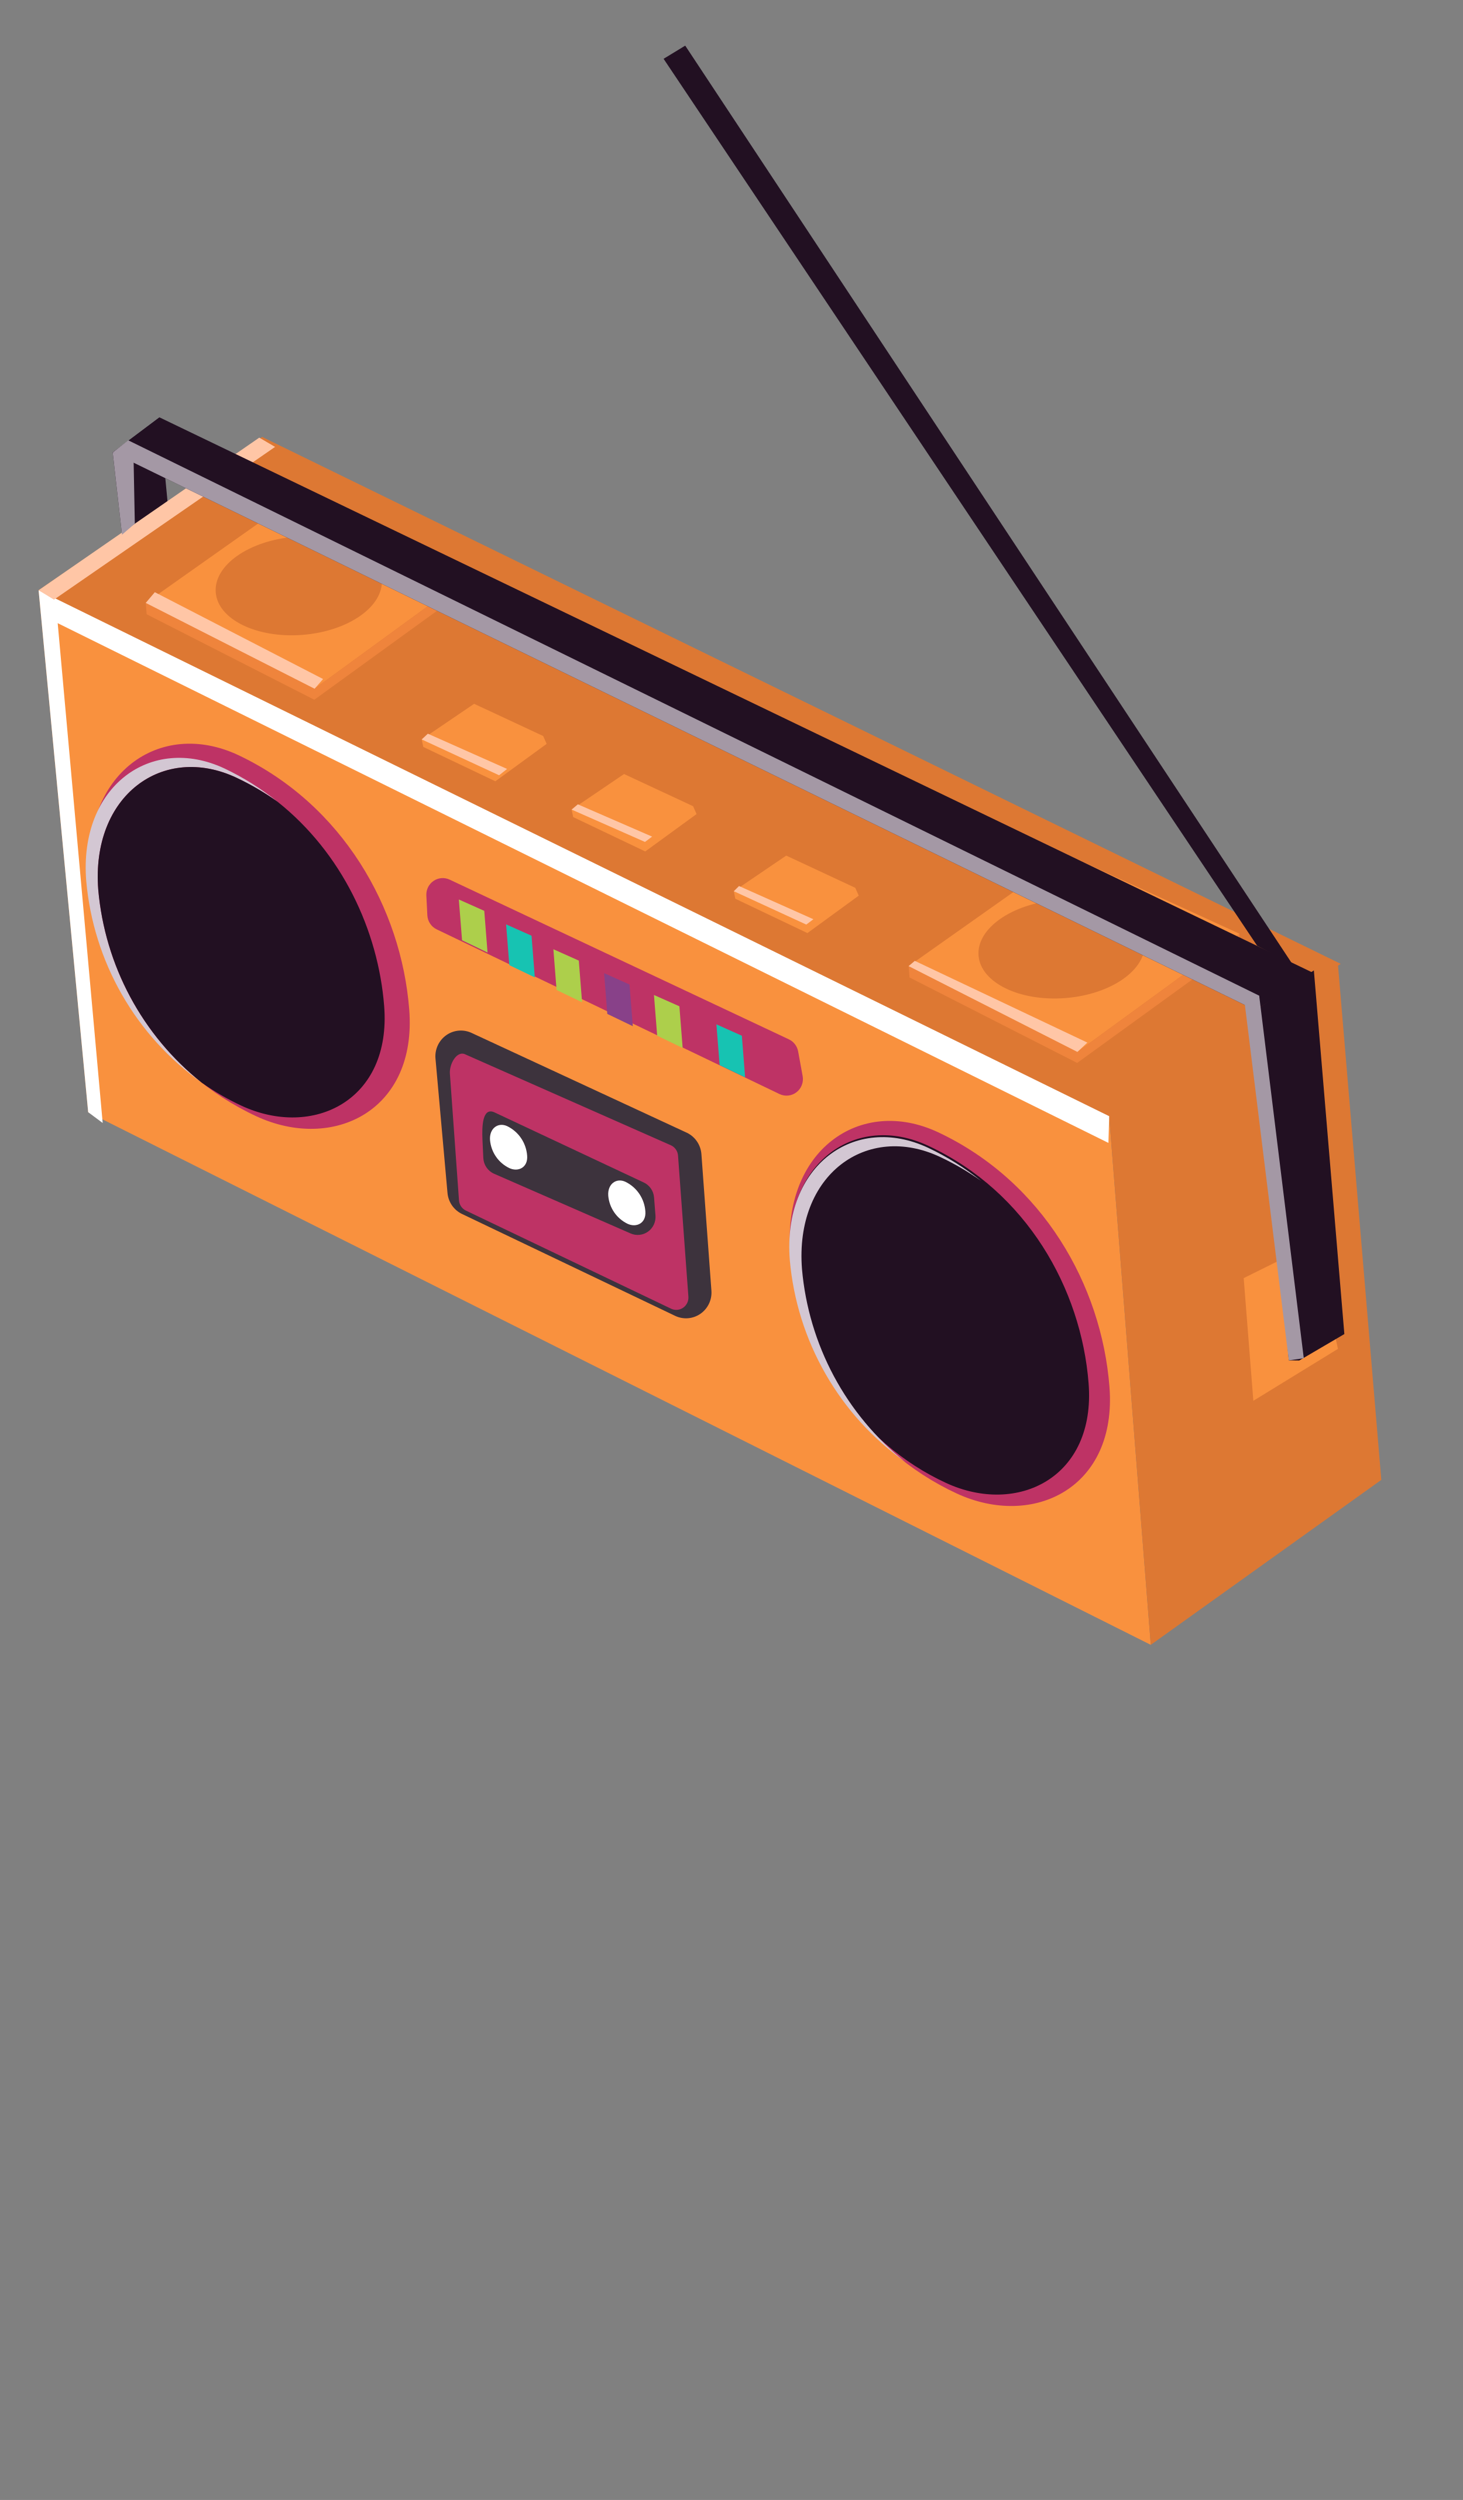 <svg width="113" height="193" viewBox="0 0 113 193" fill="none" xmlns="http://www.w3.org/2000/svg">
<rect x="0" y="0" width="113" height="193" fill="#808080" stroke="none"/>
<g clip-path="url(#clip0)">
<path d="M6.811 85.863L2.979 45.54L85.671 86.171L88.884 126.985L6.811 85.863Z" fill="#F9913E"/>
<path d="M2.981 45.568L20.249 33.732L103.554 74.409L85.848 86.283L2.981 45.568Z" fill="#DD7833"/>
<path d="M103.33 74.331L106.691 114.248L88.883 126.985L85.671 86.171L103.33 74.331Z" fill="#DD7833"/>
<path d="M31.608 77.934C32.224 85.758 25.729 88.908 19.82 86.187C12.56 82.834 7.572 75.404 6.956 67.58C6.34 59.755 12.326 55.441 18.417 58.301C26.472 62.119 30.992 70.109 31.608 77.934Z" fill="#BE3365"/>
<path d="M21.431 61.889C20.436 61.183 19.381 60.567 18.279 60.048C12.606 57.366 7.016 61.397 7.591 68.701C7.848 71.596 8.688 74.409 10.06 76.966C11.432 79.523 13.306 81.772 15.569 83.573C13.053 81.786 10.952 79.467 9.413 76.777C7.874 74.088 6.935 71.093 6.659 68.001C6.084 60.698 11.674 56.667 17.346 59.331C18.8 60.022 20.171 60.88 21.431 61.889Z" fill="#D3C7D3"/>
<path d="M29.672 77.668C30.246 84.972 24.173 87.91 18.67 85.372C17.584 84.868 16.546 84.266 15.568 83.574C13.306 81.772 11.431 79.524 10.06 76.966C8.688 74.409 7.848 71.596 7.59 68.701C7.015 61.397 12.605 57.366 18.278 60.048C19.38 60.568 20.435 61.184 21.43 61.89C26.407 65.841 29.211 71.812 29.672 77.668Z" fill="#221022"/>
<path d="M32.93 69.12L33.007 70.656C33.019 70.887 33.092 71.111 33.219 71.303C33.347 71.496 33.523 71.65 33.731 71.749L60.206 84.462C60.417 84.563 60.651 84.603 60.883 84.579C61.115 84.554 61.336 84.466 61.52 84.323C61.706 84.18 61.848 83.988 61.931 83.768C62.015 83.549 62.038 83.31 61.996 83.079L61.647 81.173C61.611 80.971 61.527 80.782 61.404 80.62C61.28 80.458 61.12 80.328 60.936 80.241L34.73 67.909C34.533 67.817 34.315 67.777 34.099 67.793C33.882 67.81 33.673 67.883 33.493 68.004C33.312 68.126 33.165 68.292 33.067 68.487C32.968 68.683 32.921 68.901 32.93 69.12Z" fill="#BE3365"/>
<path d="M34.563 92.089L33.633 81.689C33.608 81.34 33.676 80.991 33.828 80.676C33.98 80.362 34.211 80.094 34.498 79.898C34.786 79.703 35.119 79.588 35.465 79.564C35.811 79.541 36.157 79.61 36.469 79.764L53.079 87.463C53.388 87.616 53.651 87.848 53.843 88.136C54.036 88.423 54.15 88.757 54.176 89.102L54.949 99.651C54.973 99.995 54.908 100.339 54.76 100.649C54.612 100.96 54.388 101.226 54.107 101.422C53.827 101.618 53.501 101.737 53.161 101.768C52.821 101.798 52.479 101.739 52.169 101.596L35.703 93.729C35.387 93.582 35.114 93.352 34.914 93.064C34.714 92.776 34.593 92.44 34.563 92.089V92.089Z" fill="#3D333D"/>
<path d="M35.452 92.676L34.749 82.894C34.691 82.16 35.28 81.076 35.943 81.402L51.847 88.431C51.995 88.504 52.121 88.615 52.212 88.752C52.304 88.889 52.359 89.049 52.37 89.214L53.171 100.108C53.182 100.273 53.151 100.439 53.08 100.588C53.008 100.737 52.9 100.865 52.764 100.959C52.629 101.052 52.471 101.109 52.308 101.122C52.144 101.135 51.979 101.104 51.831 101.033L35.989 93.461C35.839 93.389 35.71 93.279 35.616 93.141C35.521 93.004 35.465 92.843 35.452 92.676V92.676Z" fill="#BE3365"/>
<path d="M85.692 107.052C86.308 114.876 79.813 118.025 73.905 115.304C66.645 111.951 61.657 104.525 61.041 96.701C60.425 88.876 66.41 84.559 72.489 87.426C80.561 91.24 85.077 99.227 85.692 107.052Z" fill="#BE3365"/>
<path d="M84.081 106.784C84.655 114.087 78.579 117.027 73.076 114.488C66.3 111.376 61.643 104.425 61.068 97.118C60.493 89.811 66.096 85.785 71.753 88.482C79.291 92.021 83.505 99.47 84.081 106.784Z" fill="#221022"/>
<path d="M37.331 89.397L37.265 87.993C37.218 86.976 37.253 85.448 38.194 85.878L49.694 91.276C49.923 91.377 50.121 91.539 50.267 91.745C50.412 91.95 50.498 92.192 50.518 92.444L50.628 93.844C50.646 94.082 50.603 94.321 50.503 94.538C50.403 94.754 50.249 94.941 50.057 95.08C49.865 95.219 49.64 95.305 49.405 95.331C49.17 95.357 48.932 95.321 48.714 95.227L38.155 90.612C37.919 90.507 37.717 90.338 37.572 90.123C37.426 89.908 37.343 89.657 37.331 89.397V89.397Z" fill="#3D333D"/>
<path d="M49.847 93.521C49.919 94.431 49.162 94.797 48.476 94.48C48.062 94.282 47.706 93.979 47.443 93.599C47.181 93.22 47.022 92.778 46.981 92.317C46.91 91.407 47.605 90.906 48.312 91.239C48.744 91.45 49.114 91.772 49.383 92.172C49.653 92.573 49.813 93.038 49.847 93.521V93.521Z" fill="white"/>
<path d="M40.716 89.223C40.787 90.133 40.031 90.499 39.345 90.181C38.931 89.984 38.575 89.681 38.313 89.302C38.05 88.924 37.891 88.482 37.85 88.022C37.778 87.112 38.474 86.611 39.181 86.944C39.613 87.154 39.982 87.475 40.252 87.875C40.521 88.276 40.681 88.74 40.716 89.223V89.223Z" fill="white"/>
<path d="M35.688 72.588L35.44 69.442L37.404 70.319L37.657 73.536L35.688 72.588Z" fill="#ADCF4B"/>
<path d="M39.339 74.51L39.091 71.364L41.055 72.238L41.308 75.458L39.339 74.51Z" fill="#17C3B2"/>
<path d="M42.989 76.429L42.742 73.283L44.706 74.16L44.959 77.377L42.989 76.429Z" fill="#ADCF4B"/>
<path d="M46.907 78.275L46.66 75.129L48.623 76.006L48.877 79.223L46.907 78.275Z" fill="#884189"/>
<path d="M50.759 79.956L50.511 76.814L52.475 77.687L52.728 80.907L50.759 79.956Z" fill="#ADCF4B"/>
<path d="M55.583 82.228L55.335 79.082L57.299 79.959L57.553 83.176L55.583 82.228Z" fill="#17C3B2"/>
<path d="M11.258 46.547L23.459 37.931L36.816 44.048L24.298 53.172L11.258 46.547Z" fill="#F9913E"/>
<path d="M11.258 46.546L11.327 47.422L24.277 54.021L36.758 44.978L36.817 44.048L24.298 53.172L11.258 46.546Z" fill="#EF843C"/>
<path d="M23.374 49.013C26.916 48.734 29.654 46.814 29.489 44.723C29.325 42.632 26.32 41.164 22.778 41.443C19.236 41.721 16.498 43.642 16.663 45.733C16.827 47.823 19.832 49.292 23.374 49.013Z" fill="#DD7833"/>
<path d="M70.18 74.585L82.378 65.969L95.735 72.086L83.217 81.21L70.18 74.585Z" fill="#F9913E"/>
<path d="M70.181 74.585L70.25 75.462L83.2 82.06L95.681 73.017L95.736 72.087L83.217 81.211L70.181 74.585Z" fill="#EF843C"/>
<path d="M82.293 77.052C85.835 76.774 88.573 74.853 88.408 72.762C88.244 70.671 85.239 69.203 81.697 69.481C78.155 69.76 75.417 71.681 75.582 73.772C75.746 75.862 78.751 77.331 82.293 77.052Z" fill="#DD7833"/>
<path d="M9.424 41.279L8.705 34.932L12.319 32.221L12.944 38.758L9.424 41.279Z" fill="#221022"/>
<path d="M96.061 98.672L96.807 108.144L103.342 104.134L101.532 95.961L96.061 98.672Z" fill="#F9913E"/>
<path d="M100.352 105.033L99.548 105.021L96.983 77.992L101.481 74.915L103.836 102.992L100.352 105.033Z" fill="#221022"/>
<path d="M32.693 57.664L32.573 57.084L36.621 54.335L41.955 56.822L42.222 57.428L38.259 60.316L32.693 57.664Z" fill="#F9913E"/>
<path d="M44.272 63.08L44.152 62.501L48.201 59.755L53.535 62.242L53.801 62.848L49.838 65.733L44.272 63.08Z" fill="#F9913E"/>
<path d="M56.794 69.383L56.678 68.803L60.727 66.054L66.06 68.541L66.327 69.146L62.364 72.035L56.794 69.383Z" fill="#F9913E"/>
<path d="M6.811 85.863L7.932 86.697L4.456 48.11L85.614 88.235L85.671 86.171L2.981 45.567L6.811 85.863Z" fill="white"/>
<path d="M4.168 46.294L21.247 34.501L20.024 33.787L2.981 45.568L4.168 46.294Z" fill="#FFC6A6"/>
<path d="M96.983 77.993L8.705 34.932L12.319 32.221L101.421 75.104L96.983 77.993Z" fill="#221022"/>
<path d="M9.906 33.994L97.258 76.868L96.982 77.993L8.705 34.933L9.906 33.994Z" fill="#A498A5"/>
<path d="M97.258 76.868L100.702 104.859L99.548 105.021L96.145 77.507L97.258 76.868Z" fill="#A498A5"/>
<path d="M10.319 35.507L10.413 40.428L9.424 41.279L8.706 34.933L10.319 35.507Z" fill="#A498A5"/>
<path d="M11.258 46.546L24.298 53.172L24.954 52.422L11.958 45.718L11.258 46.546Z" fill="#FFC6A6"/>
<path d="M32.573 57.085L38.549 59.852L39.168 59.364L33.047 56.643L32.573 57.085Z" fill="#FFC6A6"/>
<path d="M44.152 62.501L49.817 64.999L50.368 64.588L44.632 62.096L44.152 62.501Z" fill="#FFC6A6"/>
<path d="M56.678 68.803L62.275 71.378L62.826 70.967L57.081 68.403L56.678 68.803Z" fill="#FFC6A6"/>
<path d="M70.181 74.585L83.217 81.211L83.987 80.49L70.658 74.18L70.181 74.585Z" fill="#FFC6A6"/>
<path d="M75.785 91.17C74.789 90.464 73.734 89.848 72.632 89.328C66.959 86.646 61.37 90.677 61.945 97.981C62.201 100.876 63.039 103.688 64.409 106.246C65.779 108.803 67.652 111.052 69.912 112.855C67.396 111.067 65.296 108.748 63.757 106.058C62.218 103.369 61.278 100.374 61.003 97.282C60.428 89.979 66.018 85.948 71.689 88.613C73.148 89.302 74.522 90.16 75.785 91.17V91.17Z" fill="#D3C7D3"/>
<path d="M99.84 74.456L52.925 3.523L51.255 4.54L97.103 73.017L99.84 74.456Z" fill="#221022"/>
</g>
<defs>
<clipPath id="clip0">
<rect width="98" height="185" fill="white" transform="translate(0 7.689) rotate(-4.501)"/>
</clipPath>
</defs>
</svg>
